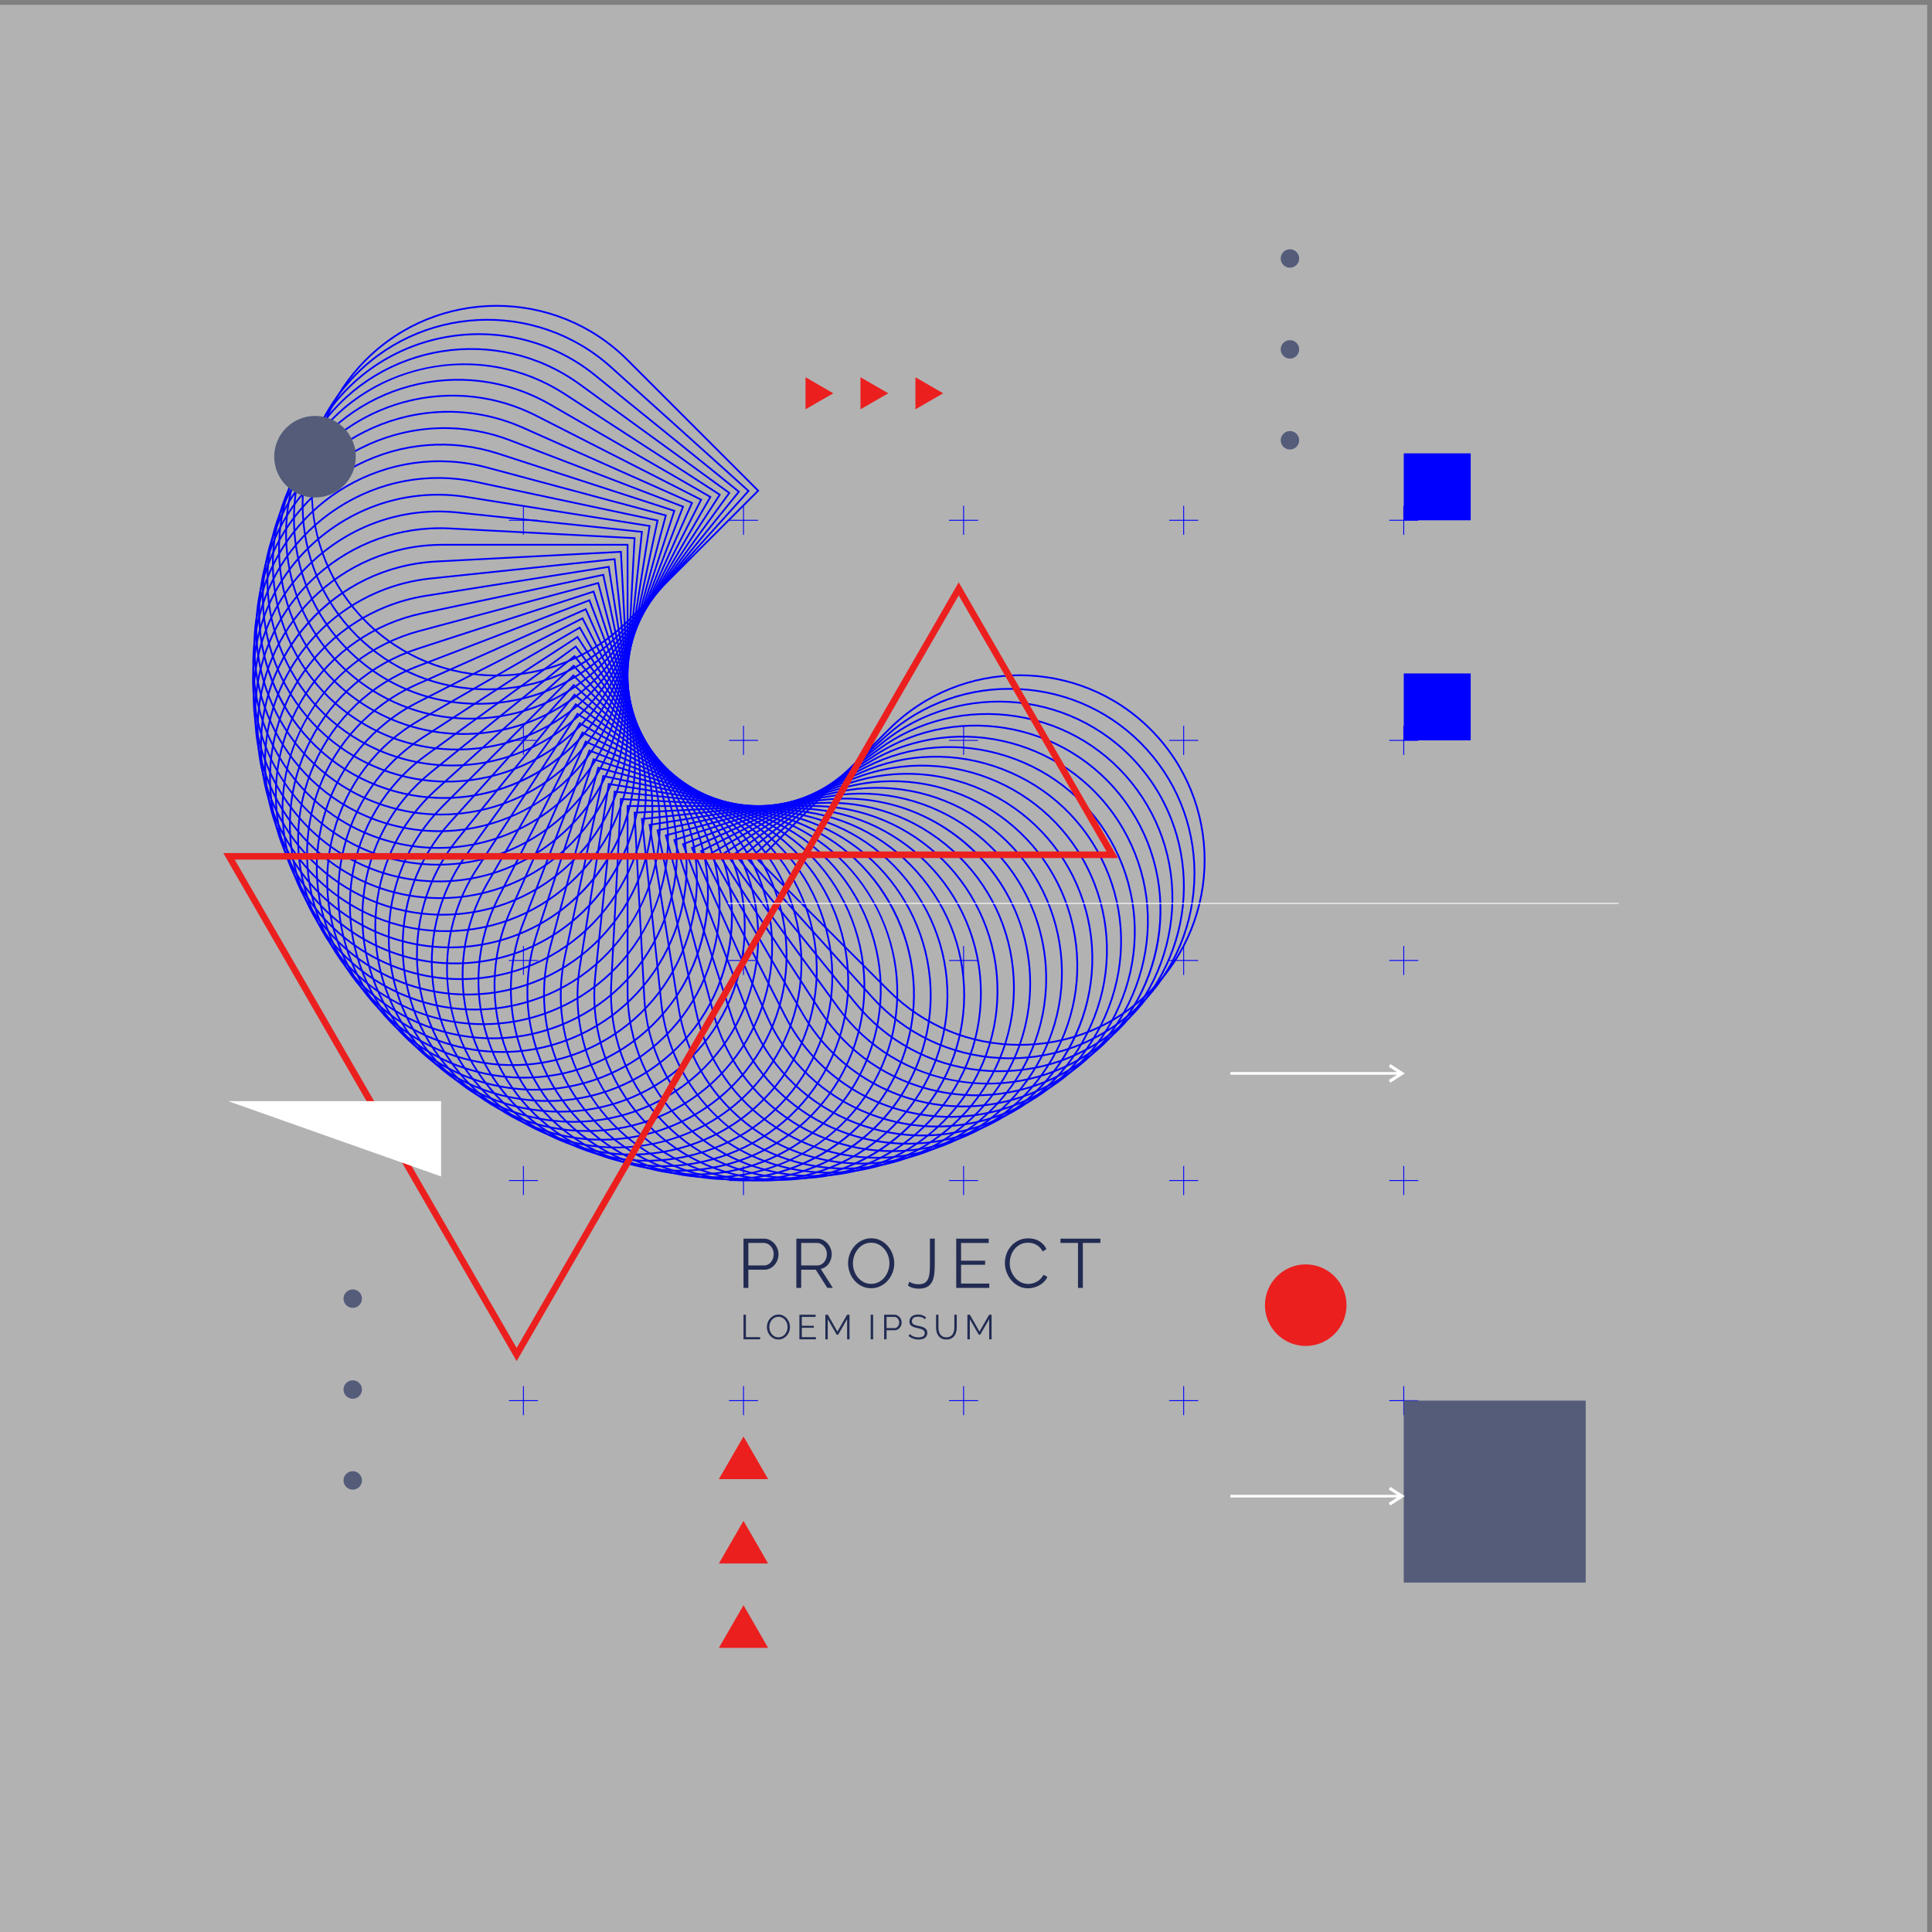<svg xmlns="http://www.w3.org/2000/svg" height="800" width="800" xml:space="preserve"><rect width="100%" height="100%" fill="#808080" stroke="none"/><path style="fill:#b2b2b2;fill-opacity:1;fill-rule:evenodd;stroke:none" d="M0 0h6000v6000H0V0" transform="matrix(.133 0 0 -.133 0 800)"/><path style="fill:#00f;fill-opacity:1;fill-rule:nonzero;stroke:none" d="M1630.94 1609.1h-2.72v90.48h2.72v-90.48" transform="matrix(.133 0 0 -.133 0 800)"/><path style="fill:#00f;fill-opacity:1;fill-rule:nonzero;stroke:none" d="M1674.82 1652.97h-90.47v2.72h90.47v-2.72M2316.16 1609.1h-2.73v90.48h2.73v-90.48" transform="matrix(.133 0 0 -.133 0 800)"/><path style="fill:#00f;fill-opacity:1;fill-rule:nonzero;stroke:none" d="M2360.04 1652.97h-90.48v2.72h90.48v-2.72M3001.36 1609.1h-2.73v90.48h2.73v-90.48" transform="matrix(.133 0 0 -.133 0 800)"/><path style="fill:#00f;fill-opacity:1;fill-rule:nonzero;stroke:none" d="M3045.23 1652.97h-90.46v2.72h90.46v-2.72M3686.57 1609.1h-2.73v90.48h2.73v-90.48" transform="matrix(.133 0 0 -.133 0 800)"/><path style="fill:#00f;fill-opacity:1;fill-rule:nonzero;stroke:none" d="M3730.44 1652.97h-90.47v2.72h90.47v-2.72M4371.78 1609.1h-2.72v90.48h2.72v-90.48" transform="matrix(.133 0 0 -.133 0 800)"/><path style="fill:#00f;fill-opacity:1;fill-rule:nonzero;stroke:none" d="M4415.65 1652.97h-90.48v2.72h90.48v-2.72M1630.94 2294.32h-2.72v90.47h2.72v-90.47" transform="matrix(.133 0 0 -.133 0 800)"/><path style="fill:#00f;fill-opacity:1;fill-rule:nonzero;stroke:none" d="M1674.82 2338.19h-90.47v2.72h90.47v-2.72M1630.94 2979.52h-2.72v90.46h2.72v-90.46" transform="matrix(.133 0 0 -.133 0 800)"/><path style="fill:#00f;fill-opacity:1;fill-rule:nonzero;stroke:none" d="M1674.82 3023.4h-90.47v2.72h90.47v-2.72M1630.94 3664.72h-2.72v90.47h2.72v-90.47" transform="matrix(.133 0 0 -.133 0 800)"/><path style="fill:#00f;fill-opacity:1;fill-rule:nonzero;stroke:none" d="M1674.82 3708.59h-90.47v2.73h90.47v-2.73M1630.94 4349.93h-2.72v90.47h2.72v-90.47" transform="matrix(.133 0 0 -.133 0 800)"/><path style="fill:#00f;fill-opacity:1;fill-rule:nonzero;stroke:none" d="M1674.82 4393.81h-90.47v2.73h90.47v-2.73M2316.16 2294.32h-2.73v90.47h2.73v-90.47" transform="matrix(.133 0 0 -.133 0 800)"/><path style="fill:#00f;fill-opacity:1;fill-rule:nonzero;stroke:none" d="M2360.04 2338.19h-90.48v2.72h90.48v-2.72M2316.16 2979.52h-2.73v90.46h2.73v-90.46" transform="matrix(.133 0 0 -.133 0 800)"/><path style="fill:#00f;fill-opacity:1;fill-rule:nonzero;stroke:none" d="M2360.04 3023.4h-90.48v2.72h90.48v-2.72M2316.16 3664.72h-2.73v90.47h2.73v-90.47" transform="matrix(.133 0 0 -.133 0 800)"/><path style="fill:#00f;fill-opacity:1;fill-rule:nonzero;stroke:none" d="M2360.04 3708.59h-90.48v2.73h90.48v-2.73M2316.16 4349.93h-2.73v90.47h2.73v-90.47" transform="matrix(.133 0 0 -.133 0 800)"/><path style="fill:#00f;fill-opacity:1;fill-rule:nonzero;stroke:none" d="M2360.04 4393.81h-90.48v2.73h90.48v-2.73M3001.36 2294.32h-2.73v90.47h2.73v-90.47" transform="matrix(.133 0 0 -.133 0 800)"/><path style="fill:#00f;fill-opacity:1;fill-rule:nonzero;stroke:none" d="M3045.23 2338.19h-90.46v2.72h90.46v-2.72M3001.36 2979.52h-2.73v90.46h2.73v-90.46" transform="matrix(.133 0 0 -.133 0 800)"/><path style="fill:#00f;fill-opacity:1;fill-rule:nonzero;stroke:none" d="M3045.23 3023.4h-90.46v2.72h90.46v-2.72M3001.36 3664.72h-2.73v90.47h2.73v-90.47" transform="matrix(.133 0 0 -.133 0 800)"/><path style="fill:#00f;fill-opacity:1;fill-rule:nonzero;stroke:none" d="M3045.23 3708.59h-90.46v2.73h90.46v-2.73M3001.36 4349.93h-2.73v90.47h2.73v-90.47" transform="matrix(.133 0 0 -.133 0 800)"/><path style="fill:#00f;fill-opacity:1;fill-rule:nonzero;stroke:none" d="M3045.23 4393.81h-90.46v2.73h90.46v-2.73M3686.57 2294.32h-2.73v90.47h2.73v-90.47" transform="matrix(.133 0 0 -.133 0 800)"/><path style="fill:#00f;fill-opacity:1;fill-rule:nonzero;stroke:none" d="M3730.44 2338.19h-90.47v2.72h90.47v-2.72M3686.57 2979.52h-2.73v90.46h2.73v-90.46" transform="matrix(.133 0 0 -.133 0 800)"/><path style="fill:#00f;fill-opacity:1;fill-rule:nonzero;stroke:none" d="M3730.44 3023.4h-90.47v2.72h90.47v-2.72M3686.57 3664.72h-2.73v90.47h2.73v-90.47" transform="matrix(.133 0 0 -.133 0 800)"/><path style="fill:#00f;fill-opacity:1;fill-rule:nonzero;stroke:none" d="M3730.44 3708.59h-90.47v2.73h90.47v-2.73M3686.57 4349.93h-2.73v90.47h2.73v-90.47" transform="matrix(.133 0 0 -.133 0 800)"/><path style="fill:#00f;fill-opacity:1;fill-rule:nonzero;stroke:none" d="M3730.44 4393.81h-90.47v2.73h90.47v-2.73M4371.78 2294.32h-2.72v90.47h2.72v-90.47" transform="matrix(.133 0 0 -.133 0 800)"/><path style="fill:#00f;fill-opacity:1;fill-rule:nonzero;stroke:none" d="M4415.65 2338.19h-90.48v2.72h90.48v-2.72M4371.78 2979.52h-2.72v90.46h2.72v-90.46" transform="matrix(.133 0 0 -.133 0 800)"/><path style="fill:#00f;fill-opacity:1;fill-rule:nonzero;stroke:none" d="M4415.65 3023.4h-90.48v2.72h90.48v-2.72M4371.78 3664.72h-2.72v90.47h2.72v-90.47" transform="matrix(.133 0 0 -.133 0 800)"/><path style="fill:#00f;fill-opacity:1;fill-rule:nonzero;stroke:none" d="M4415.65 3708.59h-90.48v2.73h90.48v-2.73M4371.78 4349.93h-2.72v90.47h2.72v-90.47" transform="matrix(.133 0 0 -.133 0 800)"/><path style="fill:#00f;fill-opacity:1;fill-rule:nonzero;stroke:none" d="M4415.65 4393.81h-90.48v2.73h90.48v-2.73M1139.01 4894.52l1.92-1.94c-223.442-223.45-223.442-587.02 0-810.47 223.46-223.43 587.03-223.43 810.48 0l405.23 405.24-405.23 405.24c-223.45 223.43-587.02 223.43-810.47 0zm407.16-985.44c-148.15 0-296.3 56.39-409.09 169.18-108.82 108.82-168.752 254.1-168.752 409.09-.004 154.98 59.922 300.26 168.752 409.09 225.57 225.57 592.61 225.58 818.18 0l409.1-409.09-1.93-1.93-407.17-407.16c-112.78-112.79-260.93-169.18-409.09-169.18" transform="matrix(.133 0 0 -.133 0 800)"/><path style="fill:#00f;fill-opacity:1;fill-rule:nonzero;stroke:none" d="M1091.3 4827.41c-101.999-113.28-153.753-260.11-145.718-413.43 8.035-153.32 74.848-293.92 188.138-395.92 113.29-102.01 260.12-153.6 413.43-145.73 153.31 8.04 293.92 74.86 395.93 188.14l383.47 425.89-425.89 383.47c-234.83 211.45-597.91 192.4-809.36-42.42zm424.86-961.35c-143.39 0-279.44 51.91-386.09 147.94-114.37 102.98-181.82 244.93-189.933 399.7-8.114 154.77 44.136 303 147.113 417.36 213.46 237.07 580 256.27 817.06 42.83l429.94-387.14-1.82-2.02-385.3-427.91c-102.98-114.37-244.93-181.82-399.7-189.93-10.44-.55-20.89-.83-31.27-.83" transform="matrix(.133 0 0 -.133 0 800)"/><path style="fill:#00f;fill-opacity:1;fill-rule:nonzero;stroke:none" d="M1491.06 4971.92c-167.09 0-332.82-72.53-445.92-212.19-95.933-118.46-139.929-267.8-123.878-420.49 16.047-152.68 90.128-289.6 208.588-385.53 118.48-95.94 267.8-139.91 420.5-123.9 152.69 16.05 289.6 90.14 385.54 208.61l360.66 445.37-445.38 360.66c-105.91 85.76-233.4 127.47-360.11 127.47zm-2.25-1150.8c-132.12 0-258.91 44.55-362.38 128.34-119.6 96.85-194.395 235.08-210.59 389.22-16.203 154.12 28.215 304.88 125.07 424.49 200.76 247.89 565.79 286.28 813.69 85.53l449.62-364.1-1.72-2.12-362.37-447.5c-96.85-119.6-235.07-194.39-389.21-210.59a592.71 592.71 0 0 0-62.11-3.27" transform="matrix(.133 0 0 -.133 0 800)"/><path style="fill:#00f;fill-opacity:1;fill-rule:nonzero;stroke:none" d="m1000.39 4691.34 2.2-1.61c-185.738-255.66-128.863-614.75 126.79-800.49 123.33-89.6 274.78-125.77 426.39-101.71 151.64 24.02 284.49 105.16 374.1 228.5l336.85 463.63-463.63 336.86c-255.65 185.74-614.76 128.85-800.5-126.79zm463.76-916.52c-121.19 0-238.61 37.8-337.97 110-258.09 187.51-315.508 550.03-128.004 808.12 187.504 258.08 550.044 315.48 808.114 127.99l468.05-340.07-1.6-2.21-338.46-465.83c-90.46-124.51-224.58-206.43-377.65-230.68-30.91-4.89-61.82-7.32-92.48-7.32" transform="matrix(.133 0 0 -.133 0 800)"/><path style="fill:#00f;fill-opacity:1;fill-rule:nonzero;stroke:none" d="M1445.29 4878.4c-187.75 0-371.87-91.94-481.528-260.8-172.106-265.03-96.52-620.65 168.498-792.76 265.04-172.11 620.66-96.51 792.76 168.5l312.13 480.64-480.63 312.13c-96.16 62.44-204.3 92.29-311.23 92.29zm-1.8-1151.31c-107.96 0-217.09 30.12-314.19 93.18-267.546 173.73-343.859 532.75-170.112 800.3 83.822 129.07 213.472 217.89 365.062 250.12 151.59 32.25 306.17 3.81 435.24-80.01l485.21-315.11-315.1-485.2c-110.69-170.45-296.59-263.28-486.11-263.28" transform="matrix(.133 0 0 -.133 0 800)"/><path style="fill:#00f;fill-opacity:1;fill-rule:nonzero;stroke:none" d="m926.395 4544.89 2.363-1.36c-76.223-132.02-96.317-286.4-56.582-434.69 39.738-148.3 134.324-271.95 266.344-348.17 132.02-76.21 286.39-96.31 434.69-56.58 148.3 39.74 271.95 134.33 348.17 266.35l286.54 496.31-496.31 286.55c-273.67 158.01-624.85 63.89-782.852-209.77zm496.545-866.19c-100.07 0-198.58 26.11-287.14 77.26-133.28 76.94-228.773 201.76-268.89 351.47-40.113 149.7-19.828 305.55 57.121 438.83 159.519 276.26 514.059 371.26 790.309 211.76l501.03-289.28-289.27-501.02c-76.95-133.28-201.77-228.78-351.48-268.89-50.22-13.46-101.15-20.12-151.68-20.13" transform="matrix(.133 0 0 -.133 0 800)"/><path style="fill:#00f;fill-opacity:1;fill-rule:nonzero;stroke:none" d="M1409.25 4780.58c-208.82 0-410.441-114.38-511.566-312.85-69.211-135.83-81.196-291.04-33.754-437.05 47.441-146.01 148.37-264.54 284.2-333.75 83.09-42.34 171.81-62.4 259.24-62.41 208.83-.01 410.43 114.38 511.56 312.85L2179.11 4458l-510.63 260.18c-83.08 42.34-171.8 62.4-259.23 62.4zm-1.89-1151.5c-88.27-.01-177.81 20.24-261.71 62.98-137.12 69.88-239.013 189.53-286.908 336.93-47.89 147.4-35.789 304.09 34.082 441.22l2.43-1.24-2.43 1.24c144.816 284.24 493.896 397.63 778.136 252.84l515.49-262.66-262.66-515.5c-102.08-200.33-305.64-315.81-516.43-315.81" transform="matrix(.133 0 0 -.133 0 800)"/><path style="fill:#00f;fill-opacity:1;fill-rule:nonzero;stroke:none" d="M1395.7 4730.33c-69.63 0-139.5-12.85-206.67-38.64-143.33-55.02-256.417-162.02-318.417-301.28-128.527-288.68 1.766-628.1 290.447-756.64 139.26-62 294.9-65.84 438.22-10.83 143.33 55.02 256.42 162.01 318.42 301.27l233.1 523.55-523.55 233.1c-73.99 32.94-152.62 49.47-231.55 49.47zm-3.08-1151.48c-79.71-.01-159.06 16.67-233.78 49.94-291.426 129.76-422.961 472.41-293.207 763.84l2.492-1.11-2.492 1.11c62.594 140.6 176.757 248.61 321.437 304.16 144.7 55.53 301.82 51.63 442.4-10.95l528.52-235.32L1922.68 3922c-62.6-140.59-176.75-248.61-321.44-304.15-67.8-26.03-138.35-39-208.62-39" transform="matrix(.133 0 0 -.133 0 800)"/><path style="fill:#00f;fill-opacity:1;fill-rule:nonzero;stroke:none" d="M1383.77 4679.49c-79.45 0-158.88-16.76-233.93-50.17-140.25-62.45-247.578-175.22-302.207-317.53v-.01c-54.633-142.32-50.328-297.94 12.113-438.19 62.445-140.25 175.214-247.58 317.524-302.2 142.33-54.63 297.95-50.34 438.2 12.11 140.25 62.44 247.58 175.21 302.21 317.52l205.38 535.03-535.03 205.38c-66.16 25.39-135.23 38.06-204.26 38.06zM1382 3527.84c-68.8 0-138.71 12.35-206.67 38.44-297.826 114.33-447.115 449.64-332.791 747.45l2.547-.98-2.547.98c55.152 143.68 163.501 257.53 305.091 320.56 141.58 63.03 298.68 67.39 442.36 12.23l540.11-207.33-207.33-540.12c-88.23-229.86-308.1-371.23-540.77-371.23" transform="matrix(.133 0 0 -.133 0 800)"/><path style="fill:#00f;fill-opacity:1;fill-rule:nonzero;stroke:none" d="m826.199 4232.9 2.594-.85c-97.648-300.54 67.41-624.48 367.937-722.13 58.61-19.05 118.16-28.09 176.7-28.1 241.64-.02 466.83 154.11 545.44 396.04l177.1 545.05L1550.92 4600c-144.97 47.09-300.15 34.67-436.95-35.04-136.79-69.69-238.072-187.92-285.177-332.91zm547.231-756.53c-59.11 0-119.19 9.13-178.37 28.36-303.4 98.58-470.033 425.61-371.455 729.02 47.555 146.36 149.797 265.72 287.895 336.07 138.08 70.37 294.74 82.94 441.11 35.37l550.23-178.78-178.78-550.24c-79.35-244.21-306.72-399.8-550.63-399.8" transform="matrix(.133 0 0 -.133 0 800)"/><path style="fill:#00f;fill-opacity:1;fill-rule:nonzero;stroke:none" d="m811.52 4152.16 2.632-.7c-81.789-305.24 100-620.11 405.228-701.9 305.24-81.78 620.11 100 701.89 405.24l148.33 553.57-553.56 148.33c-305.24 81.78-620.099-100.01-701.888-405.24zm555.95-727.65c-49.92 0-100.09 6.55-149.49 19.79-308.14 82.56-491.664 400.43-409.097 708.57 82.566 308.13 400.427 491.66 708.567 409.09l558.83-149.74-149.73-558.83c-39.84-148.66-135.69-273.2-269.91-350.7-89.62-51.73-188.87-78.18-289.17-78.18" transform="matrix(.133 0 0 -.133 0 800)"/><path style="fill:#00f;fill-opacity:1;fill-rule:nonzero;stroke:none" d="M1364.2 4524.2c-109.52 0-217.11-31.73-311.63-93.11-128.757-83.62-217.125-211.79-248.816-360.9-31.699-149.11-3.102-302.13 80.516-430.89 83.617-128.76 211.78-217.13 360.89-248.82 309.11-65.72 614.03 132.31 679.72 441.4l119.15 560.57-560.56 119.16c-39.65 8.42-79.59 12.59-119.27 12.59zm.25-1151.76c-39.74-.01-80.02 4.12-120.42 12.7-150.53 32.01-279.925 121.21-364.335 251.19-84.414 129.98-113.277 284.46-81.277 434.99l2.668-.56-2.668.56c31.996 150.54 121.203 279.94 251.182 364.35 129.98 84.41 284.46 113.27 435 81.27l565.91-120.28-120.29-565.91c-57.74-271.64-298.54-458.3-565.77-458.31" transform="matrix(.133 0 0 -.133 0 800)"/><path style="fill:#00f;fill-opacity:1;fill-rule:nonzero;stroke:none" d="M1363.27 4471.99c-119.86 0-236.65-37.83-336.06-110.06-124.206-90.24-205.741-222.86-229.593-373.42-49.429-312.12 164.27-606.26 476.383-655.69 30.21-4.79 60.31-7.1 89.98-7.11 276.83-.02 521.06 201.59 565.71 483.48l89.65 566.05-566.04 89.64a575.324 575.324 0 0 1-90.03 7.11zm.71-1151.73c-29.97 0-60.31 2.34-90.83 7.17-152.01 24.08-285.888 106.38-376.986 231.77-91.098 125.39-128.008 278.15-103.93 430.15 24.071 152.01 106.383 285.9 231.766 376.99 125.38 91.1 278.13 128 430.15 103.93l571.43-90.51-.43-2.68-90.08-568.73c-45.07-284.56-291.64-488.09-571.09-488.09" transform="matrix(.133 0 0 -.133 0 800)"/><path style="fill:#00f;fill-opacity:1;fill-rule:nonzero;stroke:none" d="M1365.23 4419.82c-130.43 0-256.31-44.54-359.73-128.29-119.312-96.62-193.801-233.32-209.734-384.92-15.934-151.61 28.504-300.82 125.117-420.12 96.617-119.32 233.317-193.81 384.927-209.74 151.6-15.91 300.81 28.5 420.12 125.12 119.32 96.61 193.8 233.32 209.74 384.92l59.9 569.96-569.95 59.89a575.628 575.628 0 0 1-60.39 3.18zm.98-1151.7c-20.24 0-40.57 1.06-60.97 3.2-153.05 16.09-291.06 91.28-388.592 211.73-97.539 120.44-142.394 271.06-126.304 424.12l2.711-.28-2.711.28c16.086 153.06 91.277 291.06 211.716 388.6 120.45 97.54 271.05 142.41 424.13 126.3l575.38-60.48-.29-2.7-60.19-572.66c-16.09-153.06-91.28-291.07-211.72-388.6-104.4-84.54-231.48-129.5-363.16-129.51" transform="matrix(.133 0 0 -.133 0 800)"/><path style="fill:#00f;fill-opacity:1;fill-rule:nonzero;stroke:none" d="M1370.18 4367.83c-302.38 0-555.965-237.7-571.969-543.11-16.539-315.56 226.739-585.75 542.299-602.3 315.6-16.57 585.76 226.74 602.3 542.31l30 572.3-572.31 30c-10.15.54-20.27.8-30.32.8zm.67-1151.66c-10.16 0-20.35.26-30.62.8-318.57 16.71-564.164 289.47-547.468 608.03 16.687 318.58 289.508 564.25 608.018 547.48l577.76-30.28-.14-2.72-30.14-575.03c-16.16-308.31-272.17-548.28-577.41-548.28" transform="matrix(.133 0 0 -.133 0 800)"/><path style="fill:#00f;fill-opacity:1;fill-rule:nonzero;stroke:none" d="M1378.01 4316.17c-316 0-573.076-257.09-573.076-573.1 0-316 257.076-573.09 573.076-573.09 316.01 0 573.1 257.09 573.1 573.09v573.1zm.01-1151.64c-319.01 0-578.547 259.53-578.547 578.54 0 319.02 259.537 578.54 578.537 578.54h578.55v-578.54c0-319.01-259.53-578.54-578.54-578.54" transform="matrix(.133 0 0 -.133 0 800)"/><path style="fill:#00f;fill-opacity:1;fill-rule:nonzero;stroke:none" d="M815.91 3661.89c16.535-315.58 286.85-559 602.3-542.31 152.23 7.98 292.65 75.21 395.38 189.3 102.73 114.09 154.91 260.77 146.93 413l-29.99 572.31-572.31-30c-152.23-7.98-292.65-75.21-395.372-189.3-102.735-114.09-154.914-260.77-146.938-413l-2.722-.14zm571.96-548.55c-305.26 0-561.241 239.94-577.409 548.26-16.691 318.57 228.899 591.34 547.479 608.04l577.75 30.28.14-2.72 30.14-575.04c8.05-153.69-44.63-301.75-148.33-416.93-103.71-115.18-245.45-183.04-399.14-191.1-10.25-.53-20.48-.79-30.63-.79" transform="matrix(.133 0 0 -.133 0 800)"/><path style="fill:#00f;fill-opacity:1;fill-rule:nonzero;stroke:none" d="m1911.12 4271.16-569.94-59.91c-314.27-33.03-543.078-315.58-510.047-629.85v-.01c30.898-293.99 280.197-513.19 569.517-513.21 19.95 0 40.06 1.04 60.33 3.17 151.61 15.93 288.32 90.42 384.93 209.74 96.62 119.3 141.05 268.51 125.12 420.12zm-510.47-1208.43c-292.1-.01-543.748 221.29-574.939 518.1-33.348 317.25 197.629 602.5 514.899 635.85l575.37 60.47.28-2.71 60.2-572.67c33.34-317.26-197.64-602.5-514.9-635.85a585.226 585.226 0 0 0-60.91-3.19" transform="matrix(.133 0 0 -.133 0 800)"/><path style="fill:#00f;fill-opacity:1;fill-rule:nonzero;stroke:none" d="M850.543 3501.8c23.848-150.56 105.383-283.18 229.587-373.41 124.2-90.24 275.55-126.81 426.09-102.96 150.57 23.85 283.19 105.38 373.43 229.58 90.24 124.21 126.81 275.54 102.96 426.11l-89.65 566.02-566.04-89.65c-312.1-49.43-525.807-343.56-476.381-655.68l-2.691-.42zm565.647-488.94c-121.01 0-238.91 38.2-339.27 111.11-125.377 91.1-207.69 224.98-231.76 376.99-49.906 315.08 165.83 612.01 480.91 661.92l571.42 90.5.43-2.69 90.07-568.73c49.91-315.07-165.83-612.01-480.91-661.92a580.262 580.262 0 0 0-90.89-7.18" transform="matrix(.133 0 0 -.133 0 800)"/><path style="fill:#00f;fill-opacity:1;fill-rule:nonzero;stroke:none" d="m1876.07 4222.22-560.57-119.16c-149.11-31.69-277.28-120.06-360.895-248.82-83.617-128.76-112.207-281.78-80.511-430.89 31.691-149.11 120.054-277.28 248.816-360.9 128.76-83.61 281.79-112.2 430.89-80.51 149.12 31.69 277.29 120.05 360.91 248.81 83.61 128.76 112.21 281.79 80.51 430.9zm-441.54-1258.33c-110.57 0-219.18 32.03-314.59 93.98-129.983 84.41-219.186 213.81-251.182 364.35-31.996 150.53-3.133 305.01 81.277 434.99 84.415 129.98 213.795 219.19 364.335 251.19l565.9 120.28 120.29-565.9c32-150.53 3.13-305.02-81.28-435-84.41-129.98-213.8-219.18-364.34-251.18-40.03-8.51-80.35-12.71-120.41-12.71" transform="matrix(.133 0 0 -.133 0 800)"/><path style="fill:#00f;fill-opacity:1;fill-rule:nonzero;stroke:none" d="m1860.51 4196.45-553.57-148.34c-305.23-81.78-487.018-396.65-405.229-701.88l.008-.01c39.453-147.25 134.401-270.62 267.361-347.38 132.97-76.75 287.27-97.31 434.52-57.86 305.23 81.8 487.02 396.67 405.24 701.9zm-405-1280.51c-100.31-.01-199.54 26.43-289.16 78.18-134.22 77.49-230.073 202.03-269.905 350.69-39.832 148.66-19.09 304.44 58.399 438.67 77.496 134.21 202.036 230.07 350.696 269.9l558.82 149.74.71-2.63 149.04-556.2c82.56-308.14-100.96-626-409.1-708.56-49.39-13.24-99.59-19.79-149.5-19.79" transform="matrix(.133 0 0 -.133 0 800)"/><path style="fill:#00f;fill-opacity:1;fill-rule:nonzero;stroke:none" d="m1846.32 4169.87-545.04-177.09c-144.98-47.11-263.21-148.38-332.909-285.18-69.703-136.79-82.144-291.97-35.035-436.94 47.109-144.99 148.384-263.21 285.174-332.92 136.79-69.7 291.98-82.16 436.96-35.04 300.53 97.66 465.59 421.61 367.95 722.14zm-367.27-1300.71c-90.2 0-179.96 21.41-263.01 63.72-138.09 70.37-240.337 189.72-287.892 336.09-47.558 146.36-35 303.03 35.36 441.12 70.362 138.08 189.722 240.32 336.092 287.88l550.22 178.78 178.78-550.22c47.56-146.37 35-303.02-35.36-441.12-70.36-138.09-189.72-240.32-336.08-287.88-58.35-18.97-118.33-28.37-178.11-28.37" transform="matrix(.133 0 0 -.133 0 800)"/><path style="fill:#00f;fill-opacity:1;fill-rule:nonzero;stroke:none" d="m1833.54 4142.62-535.02-205.38c-142.32-54.63-255.09-161.96-317.532-302.22-62.449-140.25-66.75-295.87-12.121-438.18h.004c113.239-295.01 445.389-442.92 740.399-329.65 295.01 113.24 442.89 445.39 329.65 740.4zm-328.53-1318.95c-80.21 0-160.39 16.93-236.15 50.66-141.58 63.03-249.93 176.87-305.079 320.55-55.152 143.68-50.812 300.78 12.223 442.36 63.036 141.59 176.876 249.94 320.556 305.09l540.12 207.33 207.33-540.12c55.15-143.68 50.81-300.77-12.23-442.36-63.03-141.58-176.88-249.92-320.56-305.08-66.8-25.64-136.51-38.43-206.21-38.43" transform="matrix(.133 0 0 -.133 0 800)"/><path style="fill:#00f;fill-opacity:1;fill-rule:nonzero;stroke:none" d="m1822.21 4114.72-523.55-233.1c-288.68-128.53-418.972-467.96-290.44-756.63 62-139.27 175.08-246.27 318.41-301.29 143.32-55.01 298.96-51.16 438.22 10.84 139.27 62 246.27 175.09 301.28 318.42 55.02 143.33 51.18 298.95-10.83 438.21zM1533.3 2779.61c-70.29 0-140.81 12.97-208.62 39-144.69 55.55-258.85 163.56-321.44 304.16-129.756 291.43 1.77 634.08 293.2 763.83l528.53 235.32 235.31-528.53c62.6-140.59 66.49-297.7 10.95-442.39-55.54-144.69-163.56-258.85-304.15-321.44-74.7-33.26-154.09-49.95-233.78-49.95" transform="matrix(.133 0 0 -.133 0 800)"/><path style="fill:#00f;fill-opacity:1;fill-rule:nonzero;stroke:none" d="m1812.35 4086.27-510.63-260.18c-281.56-143.46-393.911-489.24-250.45-770.79v-.01c69.21-135.83 187.73-236.76 333.75-284.2 146.01-47.43 301.23-35.47 437.05 33.76 281.56 143.46 393.92 489.24 250.46 770.79zm-248.56-1349.19c-60.41 0-121.18 9.56-180.46 28.82-147.4 47.89-267.05 149.79-336.92 286.91-144.824 284.25-31.4 633.32 252.83 778.15l515.49 262.64 262.65-515.48c144.83-284.24 31.41-633.31-252.83-778.14-81.98-41.77-170.96-62.9-260.76-62.9" transform="matrix(.133 0 0 -.133 0 800)"/><path style="fill:#00f;fill-opacity:1;fill-rule:nonzero;stroke:none" d="m1803.99 4057.35-496.31-286.55c-132.02-76.22-226.61-199.87-266.35-348.16-39.73-148.3-19.64-302.67 56.58-434.69l.01-.01c76.22-132.02 199.86-226.61 348.16-266.34 148.29-39.73 302.66-19.63 434.69 56.58 132.02 76.22 226.61 199.87 266.34 348.16 39.74 148.3 19.65 302.67-56.58 434.69zm-207.64-1361.14c-50.54 0-101.45 6.66-151.68 20.12-149.7 40.11-274.53 135.61-351.48 268.89-76.95 133.28-97.233 289.13-57.12 438.83 40.11 149.7 135.6 274.53 268.88 351.47l501.03 289.27 1.37-2.36 287.91-498.67c76.95-133.28 97.24-289.13 57.12-438.83-40.11-149.7-135.6-274.52-268.88-351.47-88.56-51.13-187.09-77.24-287.15-77.25" transform="matrix(.133 0 0 -.133 0 800)"/><path style="fill:#00f;fill-opacity:1;fill-rule:nonzero;stroke:none" d="m1797.16 4028.02-480.64-312.13c-127.85-83.03-215.83-211.46-247.76-361.63-31.91-150.17-3.77-303.27 79.26-431.12v-.01c83.03-127.85 211.45-215.84 361.62-247.76 150.18-31.91 303.28-3.77 431.14 79.26 127.84 83.03 215.83 211.46 247.75 361.63 31.92 150.17 3.78 303.28-79.25 431.13zM1630.85 2657.1c-40.63 0-81.58 4.27-122.34 12.94-151.59 32.22-281.25 121.05-365.06 250.12-83.82 129.07-112.24 283.64-80.02 435.24 32.22 151.6 121.05 281.24 250.12 365.06l485.21 315.11 1.49-2.29 313.61-482.92c173.74-267.55 97.43-626.56-170.11-800.3-94.37-61.29-202.39-92.96-312.9-92.96" transform="matrix(.133 0 0 -.133 0 800)"/><path style="fill:#00f;fill-opacity:1;fill-rule:nonzero;stroke:none" d="M1201.45 2861.03c185.72-255.65 544.84-312.55 800.49-126.78 123.32 89.59 204.47 222.45 228.49 374.1 24.02 151.63-12.11 303.06-101.71 426.38l-336.85 463.65-463.64-336.86c-255.65-185.74-312.53-544.84-126.78-800.49zm464.4-241.48c-179.08 0-355.75 82.65-468.82 238.27-187.51 258.09-130.09 620.6 127.99 808.11l468.05 340.06 1.61-2.19 338.46-465.85c90.46-124.52 126.92-277.38 102.67-430.46-24.24-153.08-106.16-287.2-230.66-377.66-102.46-74.43-221.42-110.28-339.3-110.28" transform="matrix(.133 0 0 -.133 0 800)"/><path style="fill:#00f;fill-opacity:1;fill-rule:nonzero;stroke:none" d="m1788.14 3968.5-445.38-360.66c-118.46-95.93-192.55-232.85-208.6-385.54-16.05-152.69 27.95-302.02 123.88-420.48l.01-.01c95.93-118.47 232.85-192.55 385.54-208.6 152.68-16.02 302.02 27.96 420.49 123.89 118.47 95.93 192.55 232.84 208.6 385.53 16.05 152.69-27.94 302.02-123.88 420.49zm-83.01-1383.98c-20.6 0-41.32 1.08-62.11 3.27-154.14 16.19-292.36 90.98-389.21 210.58-96.85 119.61-141.27 270.36-125.07 424.5 16.2 154.13 90.99 292.36 210.59 389.22l449.62 364.07 1.71-2.11 362.38-447.49c200.76-247.93 162.39-612.95-85.53-813.71-103.47-83.78-230.27-128.32-362.38-128.33" transform="matrix(.133 0 0 -.133 0 800)"/><path style="fill:#00f;fill-opacity:1;fill-rule:nonzero;stroke:none" d="m1785.98 3938.47-425.89-383.48c-113.29-102-180.1-242.61-188.14-395.93-8.03-153.32 43.72-300.14 145.72-413.43 102.01-113.28 242.62-180.09 395.94-188.13 153.3-8.09 300.14 43.71 413.43 145.72 113.28 102 180.09 242.61 188.13 395.93 8.03 153.32-43.72 300.14-145.72 413.43zm-41.39-1387.23c-10.39 0-20.81.27-31.27.81-154.77 8.11-296.72 75.56-399.69 189.94-102.99 114.36-155.23 262.59-147.12 417.36 8.11 154.77 75.56 296.72 189.93 399.7l429.94 387.12 1.83-2.03 385.29-427.92c102.98-114.36 155.23-262.59 147.12-417.35-8.12-154.78-75.57-296.73-189.94-399.71-106.64-96.01-242.72-147.92-386.09-147.92" transform="matrix(.133 0 0 -.133 0 800)"/><path style="fill:#00f;fill-opacity:1;fill-rule:nonzero;stroke:none" d="m1785.39 3908.36-405.23-405.23c-107.8-107.8-167.16-251.72-167.16-405.24 0-153.53 59.36-297.44 167.16-405.24 111.71-111.7 258.5-167.56 405.23-167.58 146.78-.01 293.5 55.85 405.24 167.58 107.79 107.8 167.16 251.71 167.16 405.24 0 153.52-59.37 297.44-167.16 405.24zm0-1388.74c-148.17-.02-296.29 56.37-409.08 169.18-108.83 108.82-168.76 254.11-168.76 409.09 0 154.98 59.93 300.27 168.75 409.09l409.09 409.09 409.09-409.09c108.83-108.82 168.76-254.11 168.76-409.09 0-154.98-59.93-300.27-168.76-409.09-112.77-112.78-260.95-169.17-409.09-169.18" transform="matrix(.133 0 0 -.133 0 800)"/><path style="fill:#00f;fill-opacity:1;fill-rule:nonzero;stroke:none" d="m1786.38 3878.27-383.47-425.89c-102-113.28-153.75-260.11-145.72-413.43 8.04-153.32 74.85-293.93 188.14-395.93 113.29-102 260.07-153.76 413.43-145.72 153.31 8.04 293.93 74.85 395.93 188.14 102.01 113.28 153.75 260.11 145.72 413.43-8.04 153.32-74.85 293.92-188.14 395.92zm41.39-1387.23c-143.38-.01-279.44 51.9-386.09 147.92-114.37 102.98-181.82 244.93-189.93 399.71-8.12 154.76 44.13 302.99 147.11 417.36l387.12 429.94 429.94-387.12c114.37-102.98 181.83-244.93 189.93-399.7 8.12-154.77-44.13-303-147.11-417.36-102.98-114.37-244.92-181.83-399.69-189.93-10.45-.55-20.89-.82-31.28-.82" transform="matrix(.133 0 0 -.133 0 800)"/><path style="fill:#00f;fill-opacity:1;fill-rule:nonzero;stroke:none" d="M1513.01 2596.86c245.58-198.86 607.16-160.87 806.03 84.71 95.93 118.47 139.93 267.81 123.88 420.5-16.04 152.68-90.13 289.6-208.59 385.53l-445.38 360.67-360.66-445.38c-198.86-245.57-160.86-607.16 84.72-806.02l-1.72-2.12zm360.11-132.93c-127.94 0-256.61 42.09-363.54 128.69-247.92 200.76-286.28 565.79-85.53 813.71l364.09 449.6 2.12-1.71 447.49-362.37c119.61-96.85 194.4-235.08 210.6-389.22 16.2-154.12-28.22-304.88-125.07-424.49-114.16-140.97-281.5-214.21-450.16-214.21" transform="matrix(.133 0 0 -.133 0 800)"/><path style="fill:#00f;fill-opacity:1;fill-rule:nonzero;stroke:none" d="M1583.01 2554.31c255.65-185.74 614.76-128.86 800.49 126.78 89.61 123.33 125.73 274.76 101.71 426.4-24.02 151.64-105.16 284.49-228.49 374.09l-463.65 336.87-336.85-463.65c-185.74-255.65-128.86-614.75 126.79-800.49zm334.77-114.41c-121.19 0-238.61 37.8-337.97 109.99-258.09 187.51-315.51 550.04-128 808.12l340.06 468.05 2.21-1.6L2259.92 3486c124.51-90.46 206.43-224.58 230.68-377.65 24.24-153.08-12.23-305.95-102.68-430.46-90.46-124.5-224.58-206.42-377.66-230.67-30.91-4.9-61.82-7.32-92.48-7.32" transform="matrix(.133 0 0 -.133 0 800)"/><path style="fill:#00f;fill-opacity:1;fill-rule:nonzero;stroke:none" d="M1655.15 2515.48c265.03-172.11 620.65-96.51 792.75 168.5 172.11 265.02 96.52 620.65-168.5 792.76l-480.63 312.13-312.13-480.63c-172.11-265.02-96.52-620.65 168.5-792.76l-1.48-2.29zm311.21-97.75c-107.96 0-217.09 30.13-314.18 93.18-129.08 83.82-217.9 213.46-250.13 365.06-32.22 151.6-3.81 306.17 80.01 435.24l315.1 485.21 2.29-1.49 482.92-313.62c267.54-173.74 343.85-532.75 170.11-800.29-110.69-170.45-296.59-263.29-486.12-263.29" transform="matrix(.133 0 0 -.133 0 800)"/><path style="fill:#00f;fill-opacity:1;fill-rule:nonzero;stroke:none" d="m1805.99 3759.65-286.54-496.32c-76.22-132.02-96.32-286.39-56.58-434.69 39.74-148.3 134.32-271.94 266.34-348.16 132.02-76.22 286.4-96.31 434.69-56.58 148.3 39.73 271.94 134.32 348.16 266.34 76.23 132.02 96.32 286.4 56.59 434.69-39.74 148.3-134.33 271.95-266.35 348.17zm207.64-1361.14c-100.06 0-198.58 26.11-287.14 77.25-133.29 76.94-228.77 201.76-268.89 351.47-40.11 149.7-19.82 305.54 57.12 438.82L1804 3767.09l501.03-289.28c133.28-76.94 228.77-201.76 268.88-351.46 40.12-149.71 19.83-305.55-57.12-438.83-76.95-133.29-201.77-228.77-351.48-268.89-50.22-13.46-101.15-20.12-151.68-20.12" transform="matrix(.133 0 0 -.133 0 800)"/><path style="fill:#00f;fill-opacity:1;fill-rule:nonzero;stroke:none" d="m1814.74 3730.83-260.18-510.63c-69.2-135.82-81.19-291.04-33.75-437.05 47.44-146.02 148.37-264.54 284.2-333.74h.01c135.81-69.22 291.02-81.22 437.05-33.76 146.01 47.44 264.53 148.37 333.74 284.2 69.21 135.82 81.2 291.04 33.76 437.05-47.45 146.02-148.38 264.55-284.2 333.74zm248.56-1349.19c-89.81 0-178.78 21.13-260.76 62.9-137.13 69.87-239.02 189.52-286.92 336.92-47.89 147.4-35.79 304.09 34.08 441.22l262.65 515.48 2.44-1.23 513.06-261.42c137.12-69.86 239.01-189.52 286.9-336.92 47.89-147.4 35.79-304.09-34.08-441.22-69.87-137.12-189.52-239.02-336.92-286.91-59.27-19.26-120.05-28.82-180.45-28.82" transform="matrix(.133 0 0 -.133 0 800)"/><path style="fill:#00f;fill-opacity:1;fill-rule:nonzero;stroke:none" d="M1882.33 2422.33c288.68-128.55 628.11 1.76 756.64 290.45 62 139.26 65.85 294.89 10.83 438.22-55.02 143.33-162.02 256.41-301.27 318.41l-523.55 233.1-233.1-523.55c-128.52-288.67 1.77-628.1 290.45-756.63zm232.26-54.99c-78.52 0-158.24 16.06-234.48 50.01-291.43 129.75-422.97 472.4-293.21 763.83l235.32 528.53 528.52-235.32c140.6-62.59 248.61-176.74 304.15-321.43 55.54-144.7 51.65-301.8-10.94-442.4-95.81-215.19-307.73-343.22-529.36-343.22" transform="matrix(.133 0 0 -.133 0 800)"/><path style="fill:#00f;fill-opacity:1;fill-rule:nonzero;stroke:none" d="M1960.96 2399.35c295-113.25 627.16 34.63 740.4 329.64 54.63 142.32 50.33 297.94-12.12 438.19-62.44 140.26-175.21 247.59-317.53 302.22l-535.02 205.38-205.38-535.03c-113.24-295.01 34.64-627.16 329.65-740.4l-.98-2.55zm204.73-43.54c-68.8 0-138.72 12.35-206.68 38.44-297.82 114.33-447.11 449.63-332.79 747.45l207.33 540.12 540.12-207.33c143.67-55.16 257.52-163.5 320.56-305.09 63.03-141.58 67.38-298.68 12.23-442.36-88.24-229.86-308.1-371.23-540.77-371.23" transform="matrix(.133 0 0 -.133 0 800)"/><path style="fill:#00f;fill-opacity:1;fill-rule:nonzero;stroke:none" d="m1849.84 3647.68-177.1-545.04c-47.11-144.97-34.67-300.15 35.04-436.95 69.69-136.8 187.92-238.07 332.9-285.18 58.62-19.05 118.16-28.1 176.7-28.11 241.63-.01 466.83 154.12 545.44 396.05 97.65 300.54-67.41 624.49-367.94 722.14zm367.27-1300.73c-59.79 0-119.76 9.41-178.11 28.37-146.37 47.56-265.73 149.8-336.09 287.89-70.36 138.09-82.91 294.76-35.36 441.12l178.78 550.23 2.6-.85 547.63-177.94c146.37-47.56 265.73-149.79 336.09-287.88 70.36-138.1 82.91-294.75 35.36-441.12-47.56-146.37-149.8-265.73-287.89-336.08-83.05-42.32-172.81-63.74-263.01-63.74" transform="matrix(.133 0 0 -.133 0 800)"/><path style="fill:#00f;fill-opacity:1;fill-rule:nonzero;stroke:none" d="m1864.38 3621.32-148.33-553.56c-39.45-147.25-18.91-301.57 57.86-434.53 76.76-132.96 200.13-227.9 347.38-267.36 147.24-39.45 301.56-18.91 434.52 57.86 132.96 76.76 227.91 200.13 267.36 347.38 39.46 147.25 18.91 301.56-57.85 434.52-76.76 132.96-200.13 227.9-347.37 267.36zm405.1-1280.49c-49.43-.01-99.63 6.39-149.6 19.78-148.66 39.83-273.2 135.68-350.69 269.9-77.5 134.22-98.24 290.01-58.41 438.66l149.75 558.82 558.83-149.73c308.13-82.56 491.65-400.43 409.09-708.56-69.18-258.17-303.55-428.86-558.97-428.87" transform="matrix(.133 0 0 -.133 0 800)"/><path style="fill:#00f;fill-opacity:1;fill-rule:nonzero;stroke:none" d="m1880.28 3595.76-119.15-560.57c-65.7-309.1 132.32-614.03 441.41-679.72h.01c149.12-31.7 302.14-3.1 430.9 80.52 128.76 83.61 217.12 211.78 248.81 360.89 65.7 309.1-132.31 614.03-441.41 679.72zm441.55-1258.33c-39.74-.01-80.02 4.11-120.42 12.7-150.53 32-279.92 121.21-364.34 251.19-84.41 129.98-113.27 284.47-81.27 435l120.28 565.9 2.67-.56 563.24-119.72c312.03-66.33 511.93-374.15 445.61-686.19-57.74-271.65-298.53-458.3-565.77-458.32" transform="matrix(.133 0 0 -.133 0 800)"/><path style="fill:#00f;fill-opacity:1;fill-rule:nonzero;stroke:none" d="m1897.51 3571.06-89.66-566.04c-49.43-312.12 164.27-606.25 476.39-655.68 150.57-23.86 301.89 12.71 426.09 102.95 124.21 90.25 205.74 222.87 229.59 373.42 23.85 150.57-12.71 301.9-102.95 426.11-90.24 124.2-222.86 205.74-373.43 229.58zm476.76-1234.29c-30.18 0-60.54 2.38-90.88 7.18-152.01 24.08-285.89 106.39-376.99 231.77-91.1 125.38-128.01 278.14-103.93 430.15l90.5 571.43 2.7-.43 568.72-90.07c152.01-24.09 285.89-106.39 376.99-231.78 91.09-125.38 128.01-278.15 103.93-430.15-24.07-152.01-106.39-285.9-231.77-376.99-100.36-72.91-218.26-111.11-339.27-111.11" transform="matrix(.133 0 0 -.133 0 800)"/><path style="fill:#00f;fill-opacity:1;fill-rule:nonzero;stroke:none" d="m1916 3547.29-59.91-569.95c-15.93-151.61 28.5-300.81 125.12-420.12s233.32-193.8 384.93-209.73c151.62-15.96 300.81 28.5 420.12 125.11 119.31 96.62 193.79 233.33 209.73 384.93 15.93 151.61-28.5 300.81-125.11 420.12-96.62 119.31-233.32 193.8-384.93 209.73zm510.48-1208.42c-20.15 0-40.44 1.04-60.91 3.19-153.06 16.09-291.06 91.28-388.6 211.72-97.53 120.45-142.39 271.07-126.3 424.13l60.47 575.37 2.72-.28 572.66-60.19c153.05-16.09 291.06-91.28 388.59-211.72 97.54-120.45 142.4-271.07 126.31-424.13-31.2-296.79-282.87-518.08-574.94-518.09" transform="matrix(.133 0 0 -.133 0 800)"/><path style="fill:#00f;fill-opacity:1;fill-rule:nonzero;stroke:none" d="m1935.7 3524.53-29.99-572.31c-7.98-152.23 44.2-298.91 146.94-413 102.72-114.09 243.14-181.32 395.37-189.3 10.15-.53 20.29-.79 30.34-.79 302.38-.02 555.95 237.69 571.96 543.11 16.54 315.57-226.75 585.75-542.31 602.29zm542.66-1180.85c-10.16 0-20.36.26-30.62.79-153.69 8.06-295.44 75.92-399.15 191.1-103.7 115.18-156.38 263.24-148.33 416.93l30.28 577.76 2.72-.14 575.04-30.14c318.57-16.7 564.16-289.46 547.47-608.03-16.16-308.31-272.18-548.27-577.41-548.27" transform="matrix(.133 0 0 -.133 0 800)"/><path style="fill:#00f;fill-opacity:1;fill-rule:nonzero;stroke:none" d="M1956.58 3502.83v-573.1c0-316 257.08-573.09 573.09-573.09 316 0 573.08 257.09 573.08 573.09 0 316.01-257.08 573.1-573.08 573.1zm573.09-1151.64c-319.01 0-578.55 259.53-578.55 578.54v578.54h578.55c319 0 578.54-259.52 578.54-578.54 0-319.01-259.54-578.54-578.54-578.54" transform="matrix(.133 0 0 -.133 0 800)"/><path style="fill:#00f;fill-opacity:1;fill-rule:nonzero;stroke:none" d="m1978.56 3482.24 29.99-572.3c16.54-315.58 286.79-558.97 602.3-542.31 315.57 16.54 558.84 286.72 542.31 602.3-7.98 152.23-75.21 292.65-189.3 395.38-114.09 102.72-260.75 154.97-413 146.93zm601.96-1120.85c-305.27 0-561.25 239.94-577.42 548.26l-30.28 577.76 2.73.14 575.03 30.14c153.62 8.09 301.75-44.62 416.93-148.33 115.17-103.7 183.04-245.45 191.1-399.15 16.69-318.57-228.9-591.33-547.47-608.02-10.25-.54-20.48-.8-30.62-.8" transform="matrix(.133 0 0 -.133 0 800)"/><path style="fill:#00f;fill-opacity:1;fill-rule:nonzero;stroke:none" d="m2001.59 3462.85 59.9-569.97c33.03-314.26 315.61-542.98 629.85-510.03l.29-2.72-.29 2.73c151.61 15.92 288.31 90.41 384.93 209.72s141.05 268.52 125.12 420.13c-15.94 151.6-90.42 288.3-209.73 384.92-119.31 96.62-268.51 141.05-420.12 125.11zm629.36-1088.63c-131.69 0-258.76 44.96-363.16 129.51-120.45 97.53-195.64 235.53-211.72 388.59l-60.48 575.37 2.72.3 572.65 60.18c317.28 33.21 602.5-197.64 635.85-514.9 16.09-153.06-28.76-303.68-126.3-424.12-97.53-120.45-235.54-195.64-388.59-211.72l-.29 2.71.29-2.71a581.4 581.4 0 0 0-60.97-3.21" transform="matrix(.133 0 0 -.133 0 800)"/><path style="fill:#00f;fill-opacity:1;fill-rule:nonzero;stroke:none" d="m2025.6 3444.68 89.64-566.04c49.44-312.1 343.55-525.86 655.69-476.38l.43-2.7-.43 2.7c312.12 49.43 525.82 343.57 476.39 655.69-49.44 312.09-343.58 525.86-655.69 476.37zm655.36-1054.98c-279.48-.03-526.03 203.52-571.1 488.09l-90.5 571.41 2.69.44 568.73 90.07c315.09 49.87 612.01-165.83 661.92-480.92 49.9-315.07-165.83-612.02-480.91-661.93-30.5-4.82-60.88-7.16-90.83-7.16" transform="matrix(.133 0 0 -.133 0 800)"/><path style="fill:#00f;fill-opacity:1;fill-rule:nonzero;stroke:none" d="m2050.53 3427.78 119.15-560.57c31.69-149.11 120.06-277.27 248.82-360.88 128.75-83.62 281.78-112.2 430.89-80.52h.01c149.11 31.69 277.27 120.06 360.89 248.82s112.21 281.79 80.52 430.9c-31.69 149.11-120.06 277.27-248.82 360.9-128.76 83.61-281.8 112.18-430.9 80.51zm679.58-1020.02c-110.57 0-219.17 32.02-314.58 93.99-129.98 84.41-219.19 213.8-251.19 364.34l-120.29 565.9 2.67.56 563.24 119.72c150.55 32.01 305.02 3.13 435-81.27 129.98-84.41 219.19-213.81 251.18-364.35 32-150.52 3.14-305.01-81.27-434.99-84.41-129.98-213.8-219.18-364.34-251.18-40.03-8.52-80.36-12.72-120.42-12.72" transform="matrix(.133 0 0 -.133 0 800)"/><path style="fill:#00f;fill-opacity:1;fill-rule:nonzero;stroke:none" d="m2076.3 3412.23 148.33-553.57c81.79-305.22 396.64-486.99 701.89-405.23 147.25 39.46 270.62 134.4 347.38 267.36 76.76 132.96 97.31 287.28 57.85 434.53-81.78 305.22-396.62 486.98-701.88 405.24zm702.03-983.84c-255.43 0-489.79 170.68-558.97 428.86l-149.74 558.83 558.84 149.74c308.14 82.59 626-100.94 708.56-409.09 39.83-148.66 19.09-304.44-58.4-438.66-77.49-134.22-202.03-230.08-350.69-269.9-49.95-13.39-100.18-19.78-149.6-19.78" transform="matrix(.133 0 0 -.133 0 800)"/><path style="fill:#00f;fill-opacity:1;fill-rule:nonzero;stroke:none" d="m2102.86 3398.04 177.1-545.04c97.64-300.54 421.57-465.57 722.13-367.95l.84-2.59-.84 2.59c144.98 47.11 263.21 148.39 332.91 285.18 69.7 136.79 82.14 291.97 35.04 436.95-47.11 144.98-148.39 263.22-285.18 332.92-136.79 69.7-291.97 82.15-436.96 35.03zm722.54-946.54c-243.94 0-471.27 155.58-550.63 399.81l-178.78 550.23 2.6.84 547.63 177.94c146.35 47.55 303.02 35 441.11-35.36 138.09-70.36 240.34-189.71 287.89-336.08 98.58-303.4-68.05-630.43-371.45-729.01-59.16-19.23-119.28-28.37-178.37-28.37" transform="matrix(.133 0 0 -.133 0 800)"/><path style="fill:#00f;fill-opacity:1;fill-rule:nonzero;stroke:none" d="m2130.13 3385.26 205.37-535.02c54.63-142.32 161.96-255.09 302.22-317.53 140.24-62.45 295.87-66.76 438.18-12.12 142.32 54.62 255.09 161.95 317.53 302.21 62.45 140.25 66.75 295.87 12.12 438.19-113.24 295.01-445.39 442.9-740.4 329.65zm741.52-908.19c-80.21 0-160.39 16.92-236.15 50.65-141.59 63.04-249.94 176.88-305.09 320.56l-207.33 540.11 540.12 207.34c297.83 114.32 633.13-34.96 747.44-332.79 55.15-143.68 50.81-300.77-12.22-442.36-63.04-141.59-176.88-249.93-320.56-305.08-66.8-25.65-136.52-38.43-206.21-38.43" transform="matrix(.133 0 0 -.133 0 800)"/><path style="fill:#00f;fill-opacity:1;fill-rule:nonzero;stroke:none" d="m2158.02 3373.93 233.1-523.55c62-139.27 175.08-246.25 318.41-301.28 143.34-55.02 298.96-51.16 438.22 10.84h.01c139.26 62 246.26 175.08 301.27 318.41 55.02 143.33 51.18 298.96-10.83 438.22-62 139.27-175.08 246.27-318.41 301.29-143.32 55.01-298.96 51.16-438.22-10.84zm758.18-868.92c-70.28 0-140.82 12.97-208.62 39-144.69 55.55-258.85 163.56-321.44 304.15l-235.32 528.53L2679.35 3612c140.59 62.61 297.7 66.48 442.39 10.95 144.69-55.55 258.85-163.56 321.44-304.16 62.6-140.6 66.49-297.7 10.94-442.4-55.53-144.69-163.55-258.84-304.14-321.43-74.71-33.26-154.08-49.95-233.78-49.95" transform="matrix(.133 0 0 -.133 0 800)"/><path style="fill:#00f;fill-opacity:1;fill-rule:nonzero;stroke:none" d="m2186.47 3364.06 260.18-510.62c143.45-281.57 489.24-393.92 770.8-250.45l1.24-2.44-1.24 2.44c281.56 143.46 393.91 489.24 250.45 770.79-69.21 135.84-187.74 236.77-333.75 284.22-146.02 47.43-301.23 35.45-437.05-33.76zm771.76-828.93c-210.82 0-414.36 115.48-516.44 315.83l-262.65 515.49 2.42 1.24 513.06 261.41c137.13 69.86 293.82 81.97 441.21 34.08 147.41-47.89 267.06-149.78 336.93-286.91 144.83-284.24 31.41-633.31-252.83-778.15-83.88-42.73-173.44-62.99-261.7-62.99" transform="matrix(.133 0 0 -.133 0 800)"/><path style="fill:#00f;fill-opacity:1;fill-rule:nonzero;stroke:none" d="m2215.4 3355.71 286.54-496.31c158.01-273.66 509.19-367.78 782.85-209.77h.01c132.01 76.22 226.61 199.86 266.34 348.17 39.74 148.29 19.65 302.66-56.58 434.68-157.99 273.67-509.17 367.78-782.85 209.78zm783.83-788.19c-200.11 0-394.97 103.76-502.01 289.15l-289.27 501.03 2.36 1.36 498.67 287.91c276.28 159.52 630.8 64.51 790.3-211.76 76.96-133.27 97.24-289.12 57.13-438.82-40.11-149.71-135.6-274.54-268.89-351.48-90.87-52.46-190.21-77.39-288.29-77.39" transform="matrix(.133 0 0 -.133 0 800)"/><path style="fill:#00f;fill-opacity:1;fill-rule:nonzero;stroke:none" d="m2244.72 3348.88 312.13-480.64c83.03-127.85 211.45-215.84 361.62-247.76 150.18-31.9 303.29-3.77 431.14 79.25v.01c127.85 83.03 215.84 211.46 247.76 361.62 31.92 150.17 3.77 303.28-79.25 431.13-172.11 265.02-527.74 340.59-792.77 168.51zm794.96-746.67c-40.63 0-81.58 4.27-122.34 12.94-151.59 32.22-281.24 121.05-365.06 250.12l-315.1 485.2 485.21 315.1c267.52 173.73 626.55 97.43 800.3-170.1 173.75-267.54 97.43-626.56-170.11-800.3l-1.48 2.28 1.48-2.28c-94.37-61.29-202.39-92.96-312.9-92.96" transform="matrix(.133 0 0 -.133 0 800)"/><path style="fill:#00f;fill-opacity:1;fill-rule:nonzero;stroke:none" d="m2274.37 3343.59 336.85-463.64c185.74-255.65 544.84-312.54 800.49-126.79v.01c123.33 89.6 204.48 222.45 228.49 374.09 24.02 151.64-12.1 303.07-101.71 426.39-89.59 123.33-222.45 204.48-374.09 228.5-151.65 24.03-303.06-12.1-426.39-101.71zm802.56-704.83c-30.66 0-61.55 2.41-92.47 7.31-153.07 24.24-287.19 106.16-377.66 230.66l-340.05 468.06 2.2 1.61 465.85 338.46c124.51 90.45 277.37 126.9 430.45 102.67 153.08-24.24 287.2-106.16 377.66-230.66 90.46-124.51 126.93-277.39 102.68-430.47-24.25-153.07-106.17-287.18-230.67-377.65-99.36-72.18-216.81-109.99-337.99-109.99" transform="matrix(.133 0 0 -.133 0 800)"/><path style="fill:#00f;fill-opacity:1;fill-rule:nonzero;stroke:none" d="m2304.24 3339.86 360.66-445.37c95.93-118.48 232.86-192.56 385.54-208.61 152.7-16.03 302.02 27.95 420.49 123.89 245.58 198.87 283.58 560.45 84.72 806.02-198.87 245.59-560.45 283.6-806.04 84.72zm807.74-662.67c-20.6 0-41.32 1.08-62.11 3.27-154.13 16.19-292.36 90.99-389.21 210.59l-364.09 449.61 2.12 1.72 447.5 362.38c247.92 200.74 612.93 162.38 813.69-85.52 200.76-247.93 162.4-612.95-85.52-813.72-103.47-83.78-230.26-128.33-362.38-128.33" transform="matrix(.133 0 0 -.133 0 800)"/><path style="fill:#00f;fill-opacity:1;fill-rule:nonzero;stroke:none" d="m2334.28 3337.7 383.47-425.89c102-113.29 242.62-180.1 395.93-188.13 153.32-8.1 300.14 43.7 413.43 145.71 113.28 102 180.1 242.61 188.14 395.93 8.03 153.32-43.72 300.15-145.72 413.43-102.01 113.28-242.62 180.1-395.94 188.14-153.25 7.87-300.13-43.72-413.42-145.73zm810.39-620.29c-10.39 0-20.82.27-31.28.82-154.77 8.11-296.71 75.56-399.69 189.93l-387.13 429.94 2.03 1.83 427.92 385.29c114.37 102.98 262.53 155.32 417.36 147.11 154.77-8.11 296.72-75.56 399.69-189.93 102.98-114.37 155.23-262.6 147.12-417.36-8.11-154.78-75.56-296.73-189.93-399.7-106.65-96.02-242.72-147.93-386.09-147.93" transform="matrix(.133 0 0 -.133 0 800)"/><path style="fill:#00f;fill-opacity:1;fill-rule:nonzero;stroke:none" d="m2364.38 3337.11 405.23-405.23c107.8-107.8 251.71-167.16 405.24-167.16s297.45 59.36 405.24 167.16c223.44 223.44 223.44 587.01 0 810.47-223.44 223.42-587.02 223.44-810.48 0zm810.48-577.84c-154.99 0-300.28 59.92-409.1 168.75l-409.09 409.09 1.93 1.93 407.16 407.16c225.58 225.58 592.62 225.57 818.18 0 225.58-225.57 225.58-592.6.01-818.18l-1.93 1.93 1.93-1.93c-108.83-108.83-254.11-168.75-409.09-168.75" transform="matrix(.133 0 0 -.133 0 800)"/><path style="fill:#212b52;fill-opacity:1;fill-rule:nonzero;stroke:none" d="M3425.93 2145.29h-54.61v-139.88h-15.11v139.88h-54.61v13.38h124.33zm-297.29-62.17c0 9.21 1.62 18.39 4.86 27.52 3.23 9.14 7.95 17.31 14.14 24.5 6.18 7.2 13.81 13.06 22.88 17.59 9.06 4.54 19.35 6.8 30.87 6.8 13.67 0 25.36-3.09 35.07-9.27 9.72-6.2 16.87-14.25 21.48-24.18l-11.87-7.34c-2.45 5.03-5.43 9.28-8.96 12.73-3.52 3.45-7.3 6.26-11.33 8.42s-8.21 3.71-12.52 4.64c-4.32.94-8.57 1.41-12.74 1.41-9.21 0-17.34-1.88-24.39-5.61-7.05-3.75-12.99-8.64-17.81-14.68-4.82-6.05-8.45-12.85-10.9-20.4-2.45-7.56-3.67-15.22-3.67-22.99 0-8.49 1.48-16.62 4.43-24.39 2.95-7.77 6.97-14.65 12.09-20.62a58.125 58.125 0 0 1 18.13-14.25c6.98-3.52 14.57-5.28 22.77-5.28 4.32 0 8.74.54 13.27 1.62 4.54 1.07 8.93 2.8 13.17 5.18 4.25 2.37 8.17 5.32 11.77 8.84 3.59 3.53 6.61 7.81 9.06 12.85l12.52-6.47c-2.44-5.76-5.9-10.83-10.36-15.22-4.46-4.39-9.42-8.1-14.89-11.12a74.35 74.35 0 0 0-17.38-6.91c-6.12-1.58-12.12-2.37-18.03-2.37-10.5 0-20.14 2.3-28.92 6.91-8.78 4.6-16.33 10.61-22.66 18.02-6.33 7.41-11.27 15.83-14.79 25.26-3.53 9.42-5.29 19.03-5.29 28.81zm-48.62-64.32v-13.39h-102.96v153.26h101.02v-13.38h-85.92v-55.26h74.91v-12.73h-74.91v-58.5h87.86zm-248.94 5.83c3.16-2.16 7.23-4.04 12.19-5.62 4.97-1.58 10.55-2.37 16.73-2.37 7.77 0 14 1.4 18.67 4.21 4.68 2.8 8.24 6.94 10.69 12.41 2.45 5.47 4.03 12.19 4.75 20.18.72 7.99 1.08 17.09 1.08 27.31v77.92h15.11v-77.92c0-11.66-.54-22.27-1.62-31.84s-3.35-17.74-6.8-24.5c-3.45-6.77-8.49-12.02-15.11-15.76-6.62-3.74-15.54-5.61-26.77-5.61-12.95 0-24.03 3.16-33.24 9.5l4.32 12.09zm-175.55 57.41c0-8.34 1.37-16.37 4.1-24.07 2.74-7.7 6.62-14.53 11.66-20.5 5.04-5.97 11.01-10.73 17.92-14.25 6.9-3.52 14.6-5.29 23.09-5.29 8.64 0 16.48 1.87 23.53 5.61 7.05 3.75 13.02 8.64 17.92 14.68 4.89 6.05 8.67 12.88 11.33 20.51 2.66 7.63 3.99 15.4 3.99 23.31 0 8.35-1.4 16.37-4.21 24.07-2.8 7.7-6.73 14.5-11.76 20.4a58.1 58.1 0 0 1-17.92 14.14c-6.9 3.52-14.53 5.29-22.88 5.29-8.63 0-16.48-1.84-23.53-5.51-7.05-3.67-13.02-8.53-17.91-14.57-4.9-6.04-8.67-12.88-11.34-20.5-2.66-7.63-3.99-15.4-3.99-23.32zm56.77-77.71c-10.65 0-20.4 2.2-29.25 6.59-8.85 4.38-16.44 10.22-22.77 17.48-6.33 7.27-11.23 15.58-14.68 24.93-3.45 9.36-5.18 18.93-5.18 28.71 0 10.22 1.84 20.01 5.5 29.36 3.67 9.35 8.75 17.63 15.22 24.82 6.48 7.2 14.11 12.91 22.88 17.16 8.78 4.25 18.28 6.37 28.5 6.37 10.65 0 20.4-2.26 29.25-6.8 8.85-4.53 16.4-10.47 22.66-17.81 6.26-7.34 11.12-15.65 14.57-24.93 3.45-9.28 5.18-18.74 5.18-28.38 0-10.22-1.84-20.01-5.5-29.36-3.67-9.36-8.71-17.59-15.11-24.72-6.41-7.12-14-12.8-22.78-17.05-8.77-4.24-18.27-6.37-28.49-6.37zm-217.85 71.02h50.08c4.46 0 8.52.97 12.19 2.91 3.67 1.95 6.8 4.57 9.39 7.88 2.59 3.31 4.6 7.05 6.05 11.23 1.43 4.17 2.15 8.56 2.15 13.17 0 4.6-.83 9.03-2.48 13.27-1.66 4.25-3.89 7.95-6.69 11.11a31.964 31.964 0 0 1-9.93 7.56c-3.81 1.87-7.81 2.81-11.98 2.81h-48.78v-69.94zm-15.11-69.94v153.26h64.76c6.61 0 12.69-1.4 18.23-4.21 5.54-2.81 10.33-6.47 14.36-11.01 4.02-4.53 7.16-9.68 9.39-15.43 2.22-5.75 3.35-11.59 3.35-17.48 0-5.61-.84-10.98-2.49-16.08-1.66-5.12-3.96-9.72-6.91-13.82s-6.51-7.56-10.68-10.36c-4.17-2.81-8.85-4.72-14.03-5.72l37.56-59.15h-17.06l-36.04 56.56h-45.33v-56.56h-15.11zm-149.43 69.94h49c4.46 0 8.52.97 12.19 2.91a29.88 29.88 0 0 1 9.39 7.77c2.59 3.24 4.61 6.98 6.05 11.23 1.44 4.25 2.16 8.67 2.16 13.28 0 4.75-.83 9.24-2.48 13.48-1.66 4.25-3.89 7.96-6.7 11.12-2.8 3.17-6.11 5.65-9.93 7.45-3.81 1.8-7.8 2.7-11.98 2.7h-47.7v-69.94zm-15.11-69.94v153.26h63.46c6.62 0 12.7-1.4 18.24-4.21 5.54-2.81 10.33-6.47 14.35-11.01 4.03-4.53 7.2-9.68 9.5-15.43s3.46-11.59 3.46-17.48c0-6.34-1.08-12.42-3.24-18.24-2.16-5.83-5.18-10.98-9.07-15.44-3.88-4.46-8.52-8.06-13.92-10.79-5.4-2.74-11.4-4.1-18.02-4.1h-49.65v-56.56h-15.11M3079.66 1845.24v62.84l-27.92-48.61h-4.42l-27.91 48.61v-62.84h-7.55v76.53h7.76l29.86-52.38 30.07 52.38h7.65v-76.53zm-133.25 6.25c4.81 0 8.82.92 12.02 2.76 3.19 1.83 5.74 4.23 7.65 7.21 1.9 2.99 3.23 6.38 3.99 10.19.75 3.81 1.13 7.65 1.13 11.54v38.58h7.54v-38.58c0-5.18-.57-10.08-1.72-14.72-1.15-4.63-3-8.71-5.55-12.23-2.55-3.52-5.87-6.33-9.97-8.41-4.1-2.08-9.09-3.13-14.98-3.13-6.04 0-11.12 1.1-15.25 3.29-4.13 2.19-7.46 5.09-9.97 8.68-2.52 3.59-4.32 7.69-5.39 12.29-1.08 4.59-1.62 9.34-1.62 14.23v38.58h7.44v-38.58c0-4.03.39-7.95 1.18-11.75.79-3.81 2.14-7.19 4.05-10.13 1.9-2.95 4.43-5.32 7.59-7.12 3.16-1.8 7.12-2.7 11.86-2.7zm-66.85 55.94c-2.16 2.45-5.03 4.42-8.63 5.93-3.59 1.51-7.68 2.27-12.28 2.27-6.76 0-11.68-1.28-14.77-3.83s-4.63-6.02-4.63-10.4c0-2.3.41-4.18 1.24-5.66.82-1.47 2.1-2.75 3.82-3.82 1.73-1.08 3.93-2.02 6.63-2.81 2.7-.79 5.88-1.58 9.54-2.37 4.09-.86 7.78-1.83 11.05-2.91 3.27-1.08 6.05-2.42 8.35-4.04s4.06-3.58 5.28-5.87c1.22-2.3 1.83-5.18 1.83-8.63 0-3.52-.68-6.57-2.04-9.16-1.37-2.59-3.27-4.74-5.72-6.47-2.44-1.72-5.35-3-8.73-3.82-3.38-.83-7.07-1.24-11.1-1.24-11.85 0-22.1 3.7-30.71 11.1l3.77 6.14c1.36-1.44 3-2.8 4.9-4.09 1.9-1.3 4.02-2.43 6.36-3.4 2.34-.97 4.83-1.72 7.49-2.26 2.66-.54 5.46-.81 8.41-.81 6.11 0 10.86 1.09 14.28 3.29 3.41 2.19 5.12 5.51 5.12 9.97 0 2.37-.49 4.36-1.46 5.98s-2.42 3.02-4.36 4.2c-1.94 1.19-4.35 2.21-7.22 3.08-2.88.85-6.22 1.72-10.03 2.58-4.02.93-7.54 1.9-10.56 2.91-3.02 1.01-5.57 2.27-7.65 3.78-2.09 1.5-3.65 3.32-4.69 5.44-1.04 2.12-1.56 4.72-1.56 7.81 0 3.52.66 6.66 1.99 9.43 1.33 2.77 3.21 5.07 5.66 6.9 2.44 1.83 5.32 3.23 8.62 4.2 3.31.97 6.97 1.46 10.99 1.46 5.1 0 9.65-.77 13.64-2.32 3.99-1.54 7.6-3.72 10.83-6.52l-3.66-6.04zm-119.34-27.26h24.46c2.23 0 4.26.48 6.09 1.45s3.39 2.26 4.69 3.88c1.29 1.62 2.3 3.49 3.02 5.6a20.52 20.52 0 0 1 1.08 6.63c0 2.37-.42 4.62-1.24 6.74-.83 2.12-1.95 3.97-3.35 5.55-1.4 1.58-3.05 2.82-4.96 3.72-1.9.9-3.89 1.35-5.97 1.35h-23.82v-34.92zm-7.55-34.93v76.53h31.69c3.3 0 6.34-.7 9.1-2.1 2.77-1.4 5.16-3.23 7.17-5.5 2.01-2.26 3.6-4.83 4.75-7.71 1.14-2.87 1.72-5.78 1.72-8.73 0-3.16-.54-6.19-1.61-9.1-1.08-2.91-2.59-5.48-4.53-7.71-1.94-2.23-4.26-4.02-6.95-5.39-2.7-1.36-5.7-2.05-9.01-2.05h-24.78v-28.24h-7.55zm-41.85 0v76.53h7.55v-76.53h-7.55zm-73.45 0v62.84l-27.92-48.61h-4.42l-27.91 48.61v-62.84h-7.55v76.53h7.76l29.86-52.38 30.07 52.38h7.65v-76.53h-7.54zm-97.14 6.69v-6.69h-51.41v76.53h50.44v-6.68h-42.9v-27.6h37.4v-6.35h-37.4v-29.21h43.87zm-145 31.58c0-4.17.68-8.17 2.05-12.02 1.37-3.85 3.31-7.26 5.82-10.24 2.52-2.98 5.5-5.35 8.95-7.11 3.44-1.77 7.29-2.65 11.53-2.65 4.31 0 8.23.94 11.75 2.81 3.52 1.87 6.5 4.31 8.94 7.33 2.45 3.02 4.33 6.43 5.66 10.24 1.33 3.8 1.99 7.69 1.99 11.64 0 4.16-.7 8.17-2.1 12.02-1.4 3.84-3.36 7.23-5.87 10.18-2.51 2.94-5.49 5.3-8.94 7.06-3.45 1.76-7.27 2.64-11.43 2.64-4.31 0-8.23-.92-11.75-2.75-3.52-1.83-6.5-4.25-8.94-7.27-2.45-3.02-4.34-6.43-5.66-10.24-1.33-3.81-2-7.69-2-11.64zm28.35-38.81c-5.32 0-10.19 1.1-14.6 3.29-4.43 2.19-8.21 5.1-11.38 8.73-3.16 3.63-5.6 7.78-7.33 12.45-1.72 4.67-2.58 9.45-2.58 14.34 0 5.1.92 9.98 2.75 14.66 1.83 4.66 4.36 8.8 7.6 12.39 3.23 3.6 7.04 6.45 11.42 8.57s9.12 3.18 14.23 3.18c5.32 0 10.19-1.13 14.6-3.4 4.42-2.26 8.19-5.22 11.32-8.89 3.12-3.66 5.55-7.81 7.28-12.45 1.72-4.63 2.58-9.36 2.58-14.17 0-5.1-.92-9.99-2.75-14.66s-4.34-8.78-7.54-12.34c-3.2-3.56-6.99-6.39-11.37-8.51-4.39-2.12-9.13-3.19-14.23-3.19zm-108.78.54v76.53h7.54v-69.84h44.19v-6.69h-51.73" transform="matrix(.133 0 0 -.133 0 800)"/><path style="fill:#545c7a;fill-opacity:1;fill-rule:evenodd;stroke:none" d="M4370.41 1087.86h566.48v566.48h-566.48v-566.48" transform="matrix(.133 0 0 -.133 0 800)"/><path style="fill:#00f;fill-opacity:1;fill-rule:evenodd;stroke:none" d="M4370.42 3709.96h208.4v208.4h-208.4v-208.4M4370.42 4395.17h208.4v208.4h-208.4v-208.4" transform="matrix(.133 0 0 -.133 0 800)"/><path style="fill:#ec1f1f;fill-opacity:1;fill-rule:evenodd;stroke:none" d="m2314.79 1017.4 38.34-66.388 38.33-66.391h-153.32l38.33 66.391 38.32 66.388" transform="matrix(.133 0 0 -.133 0 800)"/><path style="fill:#ec1f1f;fill-opacity:1;fill-rule:nonzero;stroke:none" d="m730.699 3338.71 877.821-1520.43 877.82 1520.43zm877.821-1561.34L695.27 3359.16h1826.5l-913.25-1581.79" transform="matrix(.133 0 0 -.133 0 800)"/><path style="fill:#ec1f1f;fill-opacity:1;fill-rule:nonzero;stroke:none" d="M2524.6 3364.07h920.43l-460.22 797.12zm955.87-20.46h-991.3l495.64 858.49 495.66-858.49" transform="matrix(.133 0 0 -.133 0 800)"/><path style="fill:#ec1f1f;fill-opacity:1;fill-rule:evenodd;stroke:none" d="m2314.79 1280.06 38.34-66.39 38.33-66.39h-153.32l38.33 66.39 38.32 66.39M2314.79 1542.71l38.34-66.38 38.33-66.39h-153.32l38.33 66.39 38.32 66.38M2594.4 4790.59l-43.24 24.97-43.24 24.96v-99.86l43.24 24.97 43.24 24.96M2765.48 4790.59l-43.24 24.97-43.24 24.96v-99.86l43.24 24.97 43.24 24.96M2936.55 4790.59l-43.24 24.97-43.24 24.96v-99.86l43.24 24.97 43.24 24.96" transform="matrix(.133 0 0 -.133 0 800)"/><path style="fill:#fff;fill-opacity:1;fill-rule:nonzero;stroke:none" d="M5039.51 3200.93H2265.96v2.73h2773.55v-2.73" transform="matrix(.133 0 0 -.133 0 800)"/><path style="fill:#fff;fill-opacity:1;fill-rule:evenodd;stroke:none" d="m1373.23 2352.33-662.824 234.38h662.824z" transform="matrix(.133 0 0 -.133 0 800)"/><path style="fill:#fff;fill-opacity:1;fill-rule:nonzero;stroke:none" d="m4326.38 1332.11-2.64 4.06 38.27 24.83 5.28-8.14-38.27-24.82zm40.91 20.75v8.14l6.27-4.06-6.27-4.08zm0 0-5.28 8.14v-8.14l-38.26 24.81 5.27 8.14 38.27-24.81zm-10.16-.02h-526.47v8.18h526.47v-8.18M4326.38 2648.29l-2.64 4.06 38.27 24.83 5.28-8.13-38.27-24.83zm40.91 20.76v8.13l6.27-4.06-6.27-4.07zm0 0-5.28 8.13v-8.13l-38.26 24.8 5.27 8.14 38.27-24.81zm-10.16-.03h-526.47v8.19h526.47v-8.19" transform="matrix(.133 0 0 -.133 0 800)"/><path style="fill:#545c7a;fill-opacity:1;fill-rule:evenodd;stroke:none" d="M980.734 4466.15c69.946 0 126.986 57.05 126.986 126.99 0 69.95-57.04 126.99-126.986 126.99-69.945 0-126.992-57.04-126.992-126.99 0-69.94 57.047-126.99 126.992-126.99" transform="matrix(.133 0 0 -.133 0 800)"/><path style="fill:#ec1f1f;fill-opacity:1;fill-rule:evenodd;stroke:none" d="M4065.21 1824.54c69.94 0 126.99 57.05 126.99 126.99 0 69.95-57.05 126.99-126.99 126.99-69.95 0-126.99-57.04-126.99-126.99 0-69.94 57.04-126.99 126.99-126.99" transform="matrix(.133 0 0 -.133 0 800)"/><path style="fill:#545c7a;fill-opacity:1;fill-rule:evenodd;stroke:none" d="M4016.05 4615.54c15.83 0 28.73 12.9 28.73 28.73 0 15.82-12.9 28.73-28.73 28.73-15.82 0-28.73-12.91-28.73-28.73 0-15.83 12.91-28.73 28.73-28.73M4016.05 4898.54c15.83 0 28.73 12.9 28.73 28.73 0 15.82-12.9 28.73-28.73 28.73-15.82 0-28.73-12.91-28.73-28.73 0-15.83 12.91-28.73 28.73-28.73M4016.05 5181.54c15.83 0 28.73 12.91 28.73 28.73 0 15.83-12.9 28.73-28.73 28.73-15.82 0-28.73-12.9-28.73-28.73 0-15.82 12.91-28.73 28.73-28.73M1098.22 1377.18c15.82 0 28.72 12.91 28.72 28.73 0 15.83-12.9 28.73-28.72 28.73-15.83 0-28.74-12.9-28.74-28.73 0-15.82 12.91-28.73 28.74-28.73M1098.22 1660.18c15.82 0 28.72 12.91 28.72 28.73 0 15.83-12.9 28.73-28.72 28.73-15.83 0-28.74-12.9-28.74-28.73 0-15.82 12.91-28.73 28.74-28.73M1098.22 1943.18c15.82 0 28.72 12.91 28.72 28.74 0 15.82-12.9 28.73-28.72 28.73-15.83 0-28.74-12.91-28.74-28.73 0-15.83 12.91-28.74 28.74-28.74" transform="matrix(.133 0 0 -.133 0 800)"/></svg>